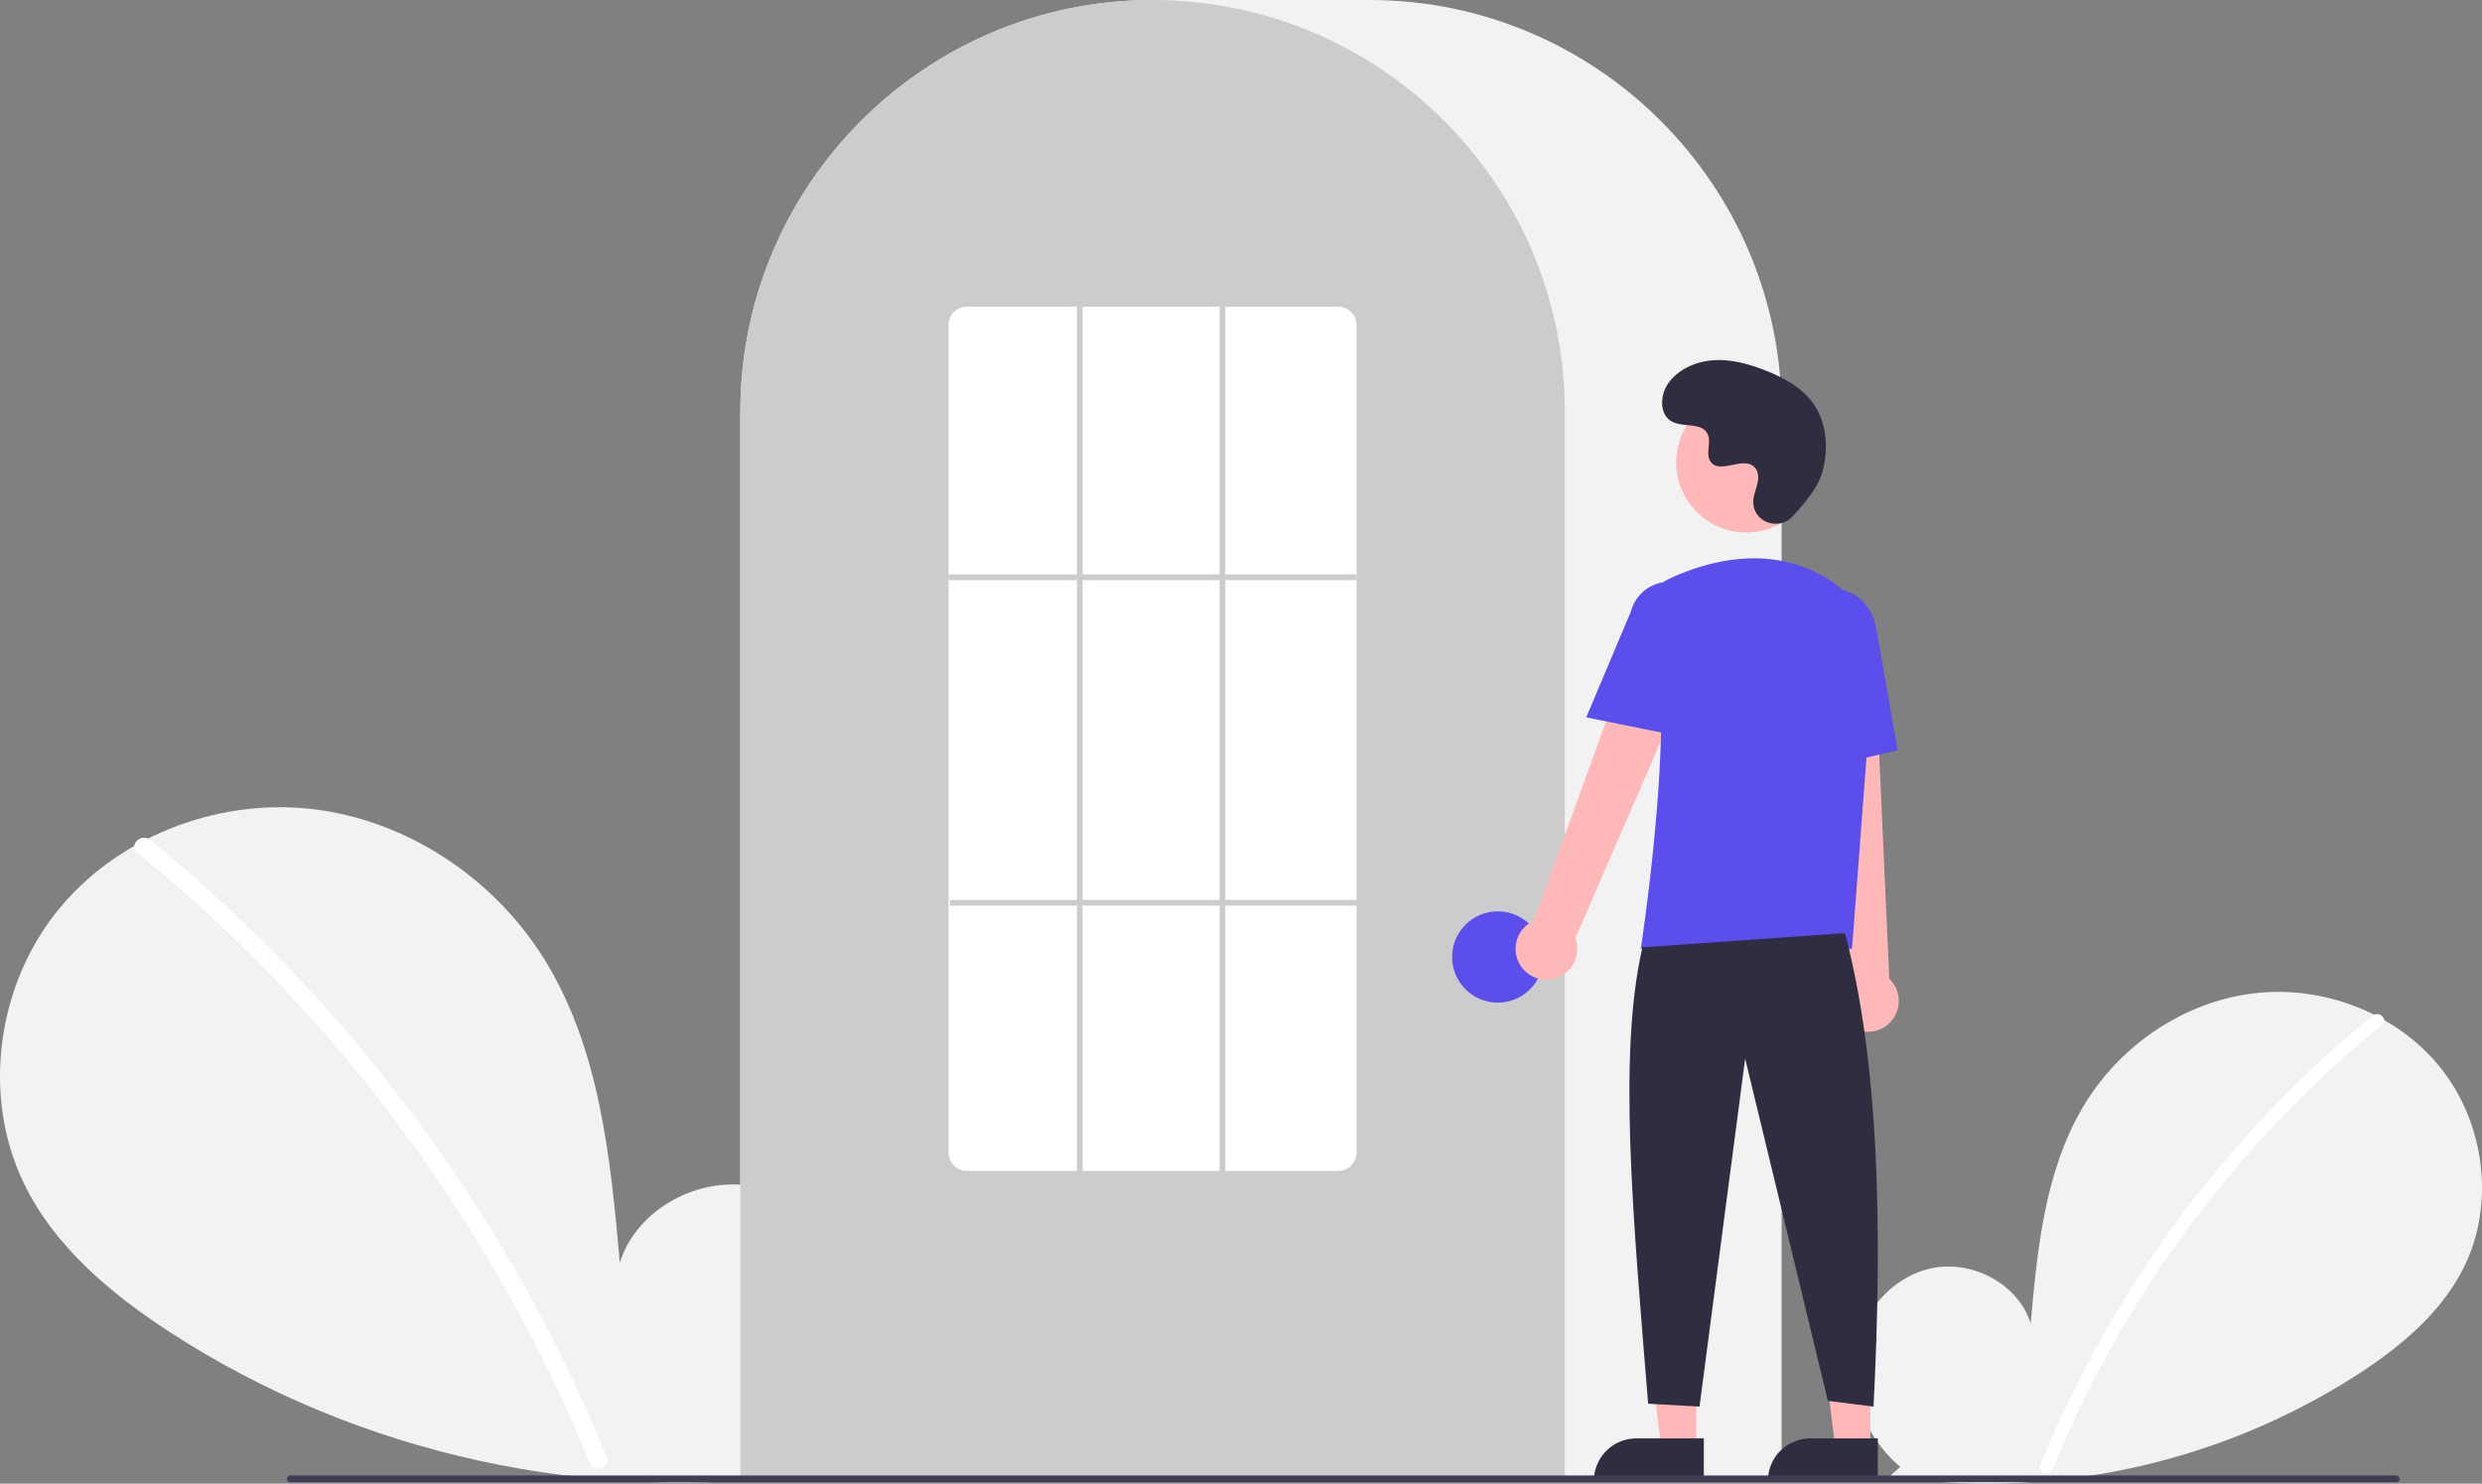 <svg
  xmlns="http://www.w3.org/2000/svg"
  data-name="Layer 1"
  width="870"
  height="520.139"
  viewBox="0 0 870 520.139"
  xmlns:xlink="http://www.w3.org/1999/xlink"
>
  <rect x="0" y="0" width="870" height="520.139" fill="#808080" stroke="none"/>
  <path
    className="animate-spin"
    d="M831.092,704.187c-11.138-9.412-17.904-24.28-16.13-38.754s12.764-27.78,27.018-30.854,30.504,5.435,34.834,19.359c2.383-26.846,5.129-54.818,19.402-77.68,12.924-20.701,35.309-35.514,59.569-38.164s49.803,7.359,64.933,26.507,18.835,46.985,8.238,68.969c-7.806,16.195-22.188,28.247-37.257,38.052a240.452,240.452,0,0,1-164.454,35.977Z"
    transform="translate(-165 -189.931)"
    fill="#f2f2f2"
  />
  <path
    d="M996.728,546.01a393.414,393.414,0,0,0-54.826,54.442,394.561,394.561,0,0,0-61.752,103.194c-1.112,2.725,3.313,3.911,4.412,1.216A392.342,392.342,0,0,1,999.963,549.245c2.284-1.86-.97-5.08-3.236-3.236Z"
    transform="translate(-165 -189.931)"
    fill="#fff"
  />
  <path
    d="M445.067,701.63c15.299-12.927,24.591-33.348,22.154-53.228s-17.531-38.156-37.11-42.377-41.897,7.464-47.844,26.59c-3.273-36.873-7.044-75.292-26.648-106.693-17.751-28.433-48.497-48.778-81.818-52.418s-68.404,10.107-89.185,36.407-25.869,64.535-11.315,94.729c10.722,22.243,30.475,38.797,51.172,52.264,66.03,42.965,147.939,60.884,225.877,49.415"
    transform="translate(-165 -189.931)"
    fill="#f2f2f2"
  />
  <path
    d="M217.567,484.373a540.355,540.355,0,0,1,75.304,74.777A548.076,548.076,0,0,1,352.257,647.04a545.835,545.835,0,0,1,25.43,53.846c1.527,3.743-4.55,5.372-6.06,1.671a536.36,536.36,0,0,0-49.009-92.727A539.734,539.734,0,0,0,256.889,528.632a538.441,538.441,0,0,0-43.766-39.815c-3.138-2.555,1.332-6.978,4.444-4.444Z"
    transform="translate(-165 -189.931)"
    fill="#fff"
  />
  <path
    d="M789.5,708.931h-365v-374.5c0-79.678,64.822-144.5,144.5-144.5h76c79.677,0,144.5,64.822,144.5,144.5Z"
    transform="translate(-165 -189.931)"
    fill="#f2f2f2"
  />
  <path
    d="M713.5,708.931h-289v-374.5a143.382,143.382,0,0,1,27.596-84.944c.664-.905,1.326-1.798,2.009-2.681a144.466,144.466,0,0,1,30.754-29.851c.66-.48,1.322-.952,1.994-1.423a144.16,144.16,0,0,1,31.472-16.459c.661-.25,1.334-.501,2.007-.742a144.02,144.02,0,0,1,31.108-7.336c.658-.09,1.333-.16,2.008-.23a146.288,146.288,0,0,1,31.105,0c.673.07,1.349.141,2.014.231a143.995,143.995,0,0,1,31.1,7.335c.673.241,1.346.492,2.009.743a143.799,143.799,0,0,1,31.106,16.216c.672.461,1.344.933,2.006,1.405a145.987,145.987,0,0,1,18.384,15.564,144.305,144.305,0,0,1,12.724,14.551c.681.88,1.343,1.773,2.005,2.677A143.382,143.382,0,0,1,713.5,334.431Z"
    transform="translate(-165 -189.931)"
    fill="#ccc"
  />
  <circle cx="525" cy="335.5" r="16" fill="#5b4eed" />
  <polygon
    points="594.599 507.783 582.339 507.783 576.506 460.495 594.601 460.496 594.599 507.783"
    fill="#ffb8b8"
  />
  <path
    d="M573.582,504.28h23.644a0,0,0,0,1,0,0v14.887a0,0,0,0,1,0,0H558.695a0,0,0,0,1,0,0v0a14.887,14.887,0,0,1,14.887-14.887Z"
    fill="#2f2e41"
  />
  <polygon
    points="655.599 507.783 643.339 507.783 637.506 460.495 655.601 460.496 655.599 507.783"
    fill="#ffb8b8"
  />
  <path
    d="M634.582,504.28h23.644a0,0,0,0,1,0,0v14.887a0,0,0,0,1,0,0H619.695a0,0,0,0,1,0,0v0a14.887,14.887,0,0,1,14.887-14.887Z"
    fill="#2f2e41"
  />
  <path
    d="M698.098,528.6a10.743,10.743,0,0,1,4.511-15.843l41.676-114.867L764.791,409.082,717.206,518.853a10.801,10.801,0,0,1-19.109,9.748Z"
    transform="translate(-165 -189.931)"
    fill="#ffb8b8"
  />
  <path
    d="M814.336,550.184a10.743,10.743,0,0,1-2.893-16.217L798.533,412.458l23.338,1.066L827.236,533.045a10.801,10.801,0,0,1-12.9,17.139Z"
    transform="translate(-165 -189.931)"
    fill="#ffb8b8"
  />
  <circle cx="612.106" cy="162.123" r="24.561" fill="#ffb8b8" />
  <path
    d="M814.18,522.549H740.133l.089-.576c.133-.861,13.197-86.439,3.562-114.436a11.813,11.813,0,0,1,6.069-14.584h0c13.772-6.485,40.208-14.471,62.52,4.909a28.234,28.234,0,0,1,9.459,23.396Z"
    transform="translate(-165 -189.931)"
    fill="#5b4eed"
  />
  <path
    d="M754.354,448.181,721.018,441.418l15.626-37.03a13.997,13.997,0,0,1,27.106,6.998Z"
    transform="translate(-165 -189.931)"
    fill="#5b4eed"
  />
  <path
    d="M797.05,460.739l-2.004-45.941c-1.52-8.636,3.424-16.8,11.027-18.135,7.605-1.33,15.032,4.66,16.558,13.36l7.533,42.928Z"
    transform="translate(-165 -189.931)"
    fill="#5b4eed"
  />
  <path
    d="M811.716,517.049c11.915,45.377,13.214,103.069,10,166l-16-2-29-120-16,122-18-1c-5.377-66.03-10.613-122.715-2-160Z"
    transform="translate(-165 -189.931)"
    fill="#2f2e41"
  />
  <path
    d="M793.289,371.035c-4.582,4.881-13.091,2.261-13.688-4.407a8.055,8.055,0,0,1,.01-1.556c.308-2.954,2.015-5.635,1.606-8.754a4.59,4.59,0,0,0-.84-2.149c-3.651-4.889-12.222,2.187-15.668-2.239-2.113-2.714.371-6.987-1.251-10.021-2.14-4.004-8.479-2.029-12.454-4.221-4.423-2.439-4.158-9.225-1.247-13.353,3.551-5.034,9.776-7.72,15.923-8.107s12.253,1.275,17.992,3.511c6.521,2.541,12.988,6.054,17.001,11.788,4.88,6.973,5.35,16.348,2.909,24.502C802.098,360.99,797.031,367.049,793.289,371.035Z"
    transform="translate(-165 -189.931)"
    fill="#2f2e41"
  />
  <path
    d="M1004.982,709.574h-738.294a1.191,1.191,0,0,1,0-2.381h738.294a1.191,1.191,0,0,1,0,2.381Z"
    transform="translate(-165 -189.931)"
    fill="#3f3d56"
  />
  <path
    d="M634,600.431H504a6.465,6.465,0,0,1-6.5-6.415V303.846a6.465,6.465,0,0,1,6.5-6.415H634a6.465,6.465,0,0,1,6.5,6.415V594.015A6.465,6.465,0,0,1,634,600.431Z"
    transform="translate(-165 -189.931)"
    fill="#fff"
  />
  <rect x="332.5" y="201.39" width="143" height="2" fill="#ccc" />
  <rect x="333" y="315.5" width="143" height="2" fill="#ccc" />
  <rect x="377.5" y="107.5" width="2" height="304" fill="#ccc" />
  <rect x="427.5" y="107.5" width="2" height="304" fill="#ccc" />
</svg>
